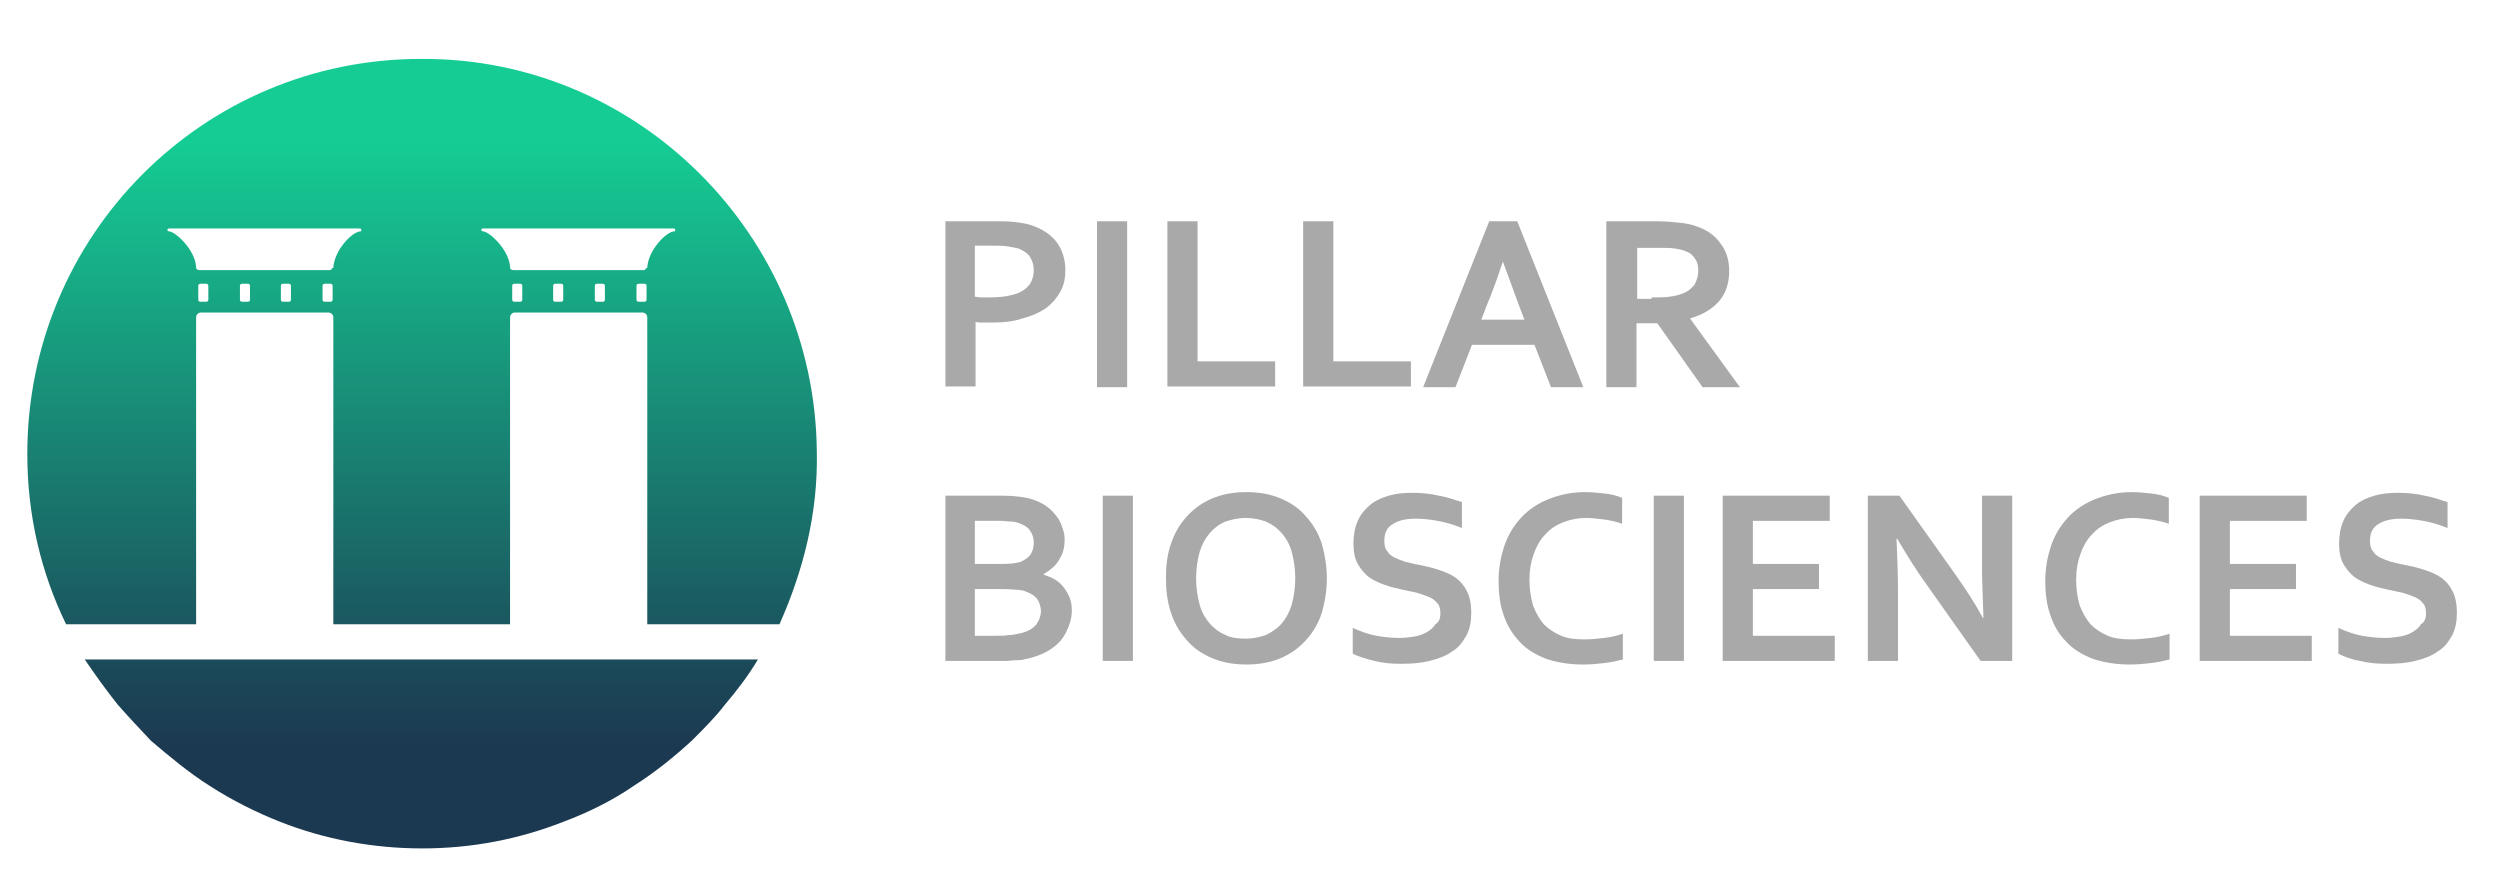 <?xml version="1.0" encoding="utf-8"?>
<!-- Generator: Adobe Illustrator 21.1.0, SVG Export Plug-In . SVG Version: 6.00 Build 0)  -->
<!DOCTYPE svg PUBLIC "-//W3C//DTD SVG 1.1//EN" "http://www.w3.org/Graphics/SVG/1.1/DTD/svg11.dtd">
<svg version="1.1" id="Layer_1" xmlns="http://www.w3.org/2000/svg" xmlns:xlink="http://www.w3.org/1999/xlink" x="0px" y="0px"
	 viewBox="0 0 348 123" style="enable-background:new 0 0 348 123;" xml:space="preserve">
<style type="text/css">
	.st0{fill:url(#SVGID_1_);}
	.st1{fill:url(#SVGID_2_);}
	.st2{fill:#A9A9A9;}
</style>
<linearGradient id="SVGID_1_" gradientUnits="userSpaceOnUse" x1="58.724" y1="104.137" x2="58.724" y2="19.516">
	<stop  offset="0" style="stop-color:#1C3952"/>
	<stop  offset="1" style="stop-color:#15CD94"/>
</linearGradient>
<path class="st0" d="M58.6,8.2c-30.4,0-54.8,24.6-54.8,55c0,8.5,1.9,16.5,5.4,23.7c4.2,0,10.6,0,18.1,0V44.2c0-0.4,0.3-0.7,0.7-0.7
	h17.7c0.4,0,0.7,0.3,0.7,0.7v42.7c8.2,0,16.6,0,24.6,0V44.2c0-0.4,0.3-0.7,0.7-0.7h17.7c0.4,0,0.7,0.3,0.7,0.7v42.7
	c10.9,0,18.4,0,18.4,0c3.3-7.4,5.4-15.5,5.2-24.1C113.4,32.7,88.8,8,58.6,8.2z M29,41.7c0,0.2-0.1,0.3-0.3,0.3h-0.8
	c-0.2,0-0.3-0.1-0.3-0.3v-1.9c0-0.2,0.1-0.3,0.3-0.3h0.8c0.2,0,0.3,0.1,0.3,0.3V41.7z M34.8,41.7c0,0.2-0.1,0.3-0.3,0.3h-0.8
	c-0.2,0-0.3-0.1-0.3-0.3v-1.9c0-0.2,0.1-0.3,0.3-0.3h0.8c0.2,0,0.3,0.1,0.3,0.3V41.7z M40.5,41.7c0,0.2-0.1,0.3-0.3,0.3h-0.8
	c-0.2,0-0.3-0.1-0.3-0.3v-1.9c0-0.2,0.1-0.3,0.3-0.3h0.8c0.2,0,0.3,0.1,0.3,0.3V41.7z M46.3,41.7c0,0.2-0.1,0.3-0.3,0.3h-0.8
	c-0.2,0-0.3-0.1-0.3-0.3v-1.9c0-0.2,0.1-0.3,0.3-0.3H46c0.2,0,0.3,0.1,0.3,0.3V41.7z M50.2,32.2c-1.1,0-3.6,2.5-3.8,5
	c0,0.1,0,0.1-0.1,0.1c-0.2,0.2-0.2,0.3-0.4,0.3H27.8c-0.1,0-0.5,0-0.5-0.4c-0.1-2.4-2.9-5-3.8-5c-0.1,0-0.2-0.1-0.2-0.2
	s0.1-0.2,0.2-0.2h26.6c0.1,0,0.2,0.1,0.2,0.2S50.3,32.2,50.2,32.2z M72.7,41.7c0,0.2-0.1,0.3-0.3,0.3h-0.8c-0.2,0-0.3-0.1-0.3-0.3
	v-1.9c0-0.2,0.1-0.3,0.3-0.3h0.8c0.2,0,0.3,0.1,0.3,0.3V41.7z M78.4,41.7c0,0.2-0.1,0.3-0.3,0.3h-0.8c-0.2,0-0.3-0.1-0.3-0.3v-1.9
	c0-0.2,0.1-0.3,0.3-0.3h0.8c0.2,0,0.3,0.1,0.3,0.3V41.7z M84.2,41.7c0,0.2-0.1,0.3-0.3,0.3h-0.8c-0.2,0-0.3-0.1-0.3-0.3v-1.9
	c0-0.2,0.1-0.3,0.3-0.3h0.8c0.2,0,0.3,0.1,0.3,0.3V41.7z M90,41.7c0,0.2-0.1,0.3-0.3,0.3h-0.8c-0.2,0-0.3-0.1-0.3-0.3v-1.9
	c0-0.2,0.1-0.3,0.3-0.3h0.8c0.2,0,0.3,0.1,0.3,0.3V41.7z M93.9,32.2c-1.1,0-3.6,2.5-3.8,5c0,0.1,0,0.1-0.1,0.1
	c-0.2,0.2-0.2,0.3-0.4,0.3H71.5c-0.1,0-0.5,0-0.5-0.4c-0.1-2.4-2.9-5-3.8-5c-0.1,0-0.2-0.1-0.2-0.2s0.1-0.2,0.2-0.2h26.6
	c0.1,0,0.2,0.1,0.2,0.2S94,32.2,93.9,32.2z"/>
<linearGradient id="SVGID_2_" gradientUnits="userSpaceOnUse" x1="58.724" y1="104.137" x2="58.724" y2="19.516">
	<stop  offset="0" style="stop-color:#1C3952"/>
	<stop  offset="1" style="stop-color:#12B17F"/>
	<stop  offset="1" style="stop-color:#000000"/>
</linearGradient>
<path class="st1" d="M11.8,91.8c1.5,2.2,3,4.3,4.6,6.3c1.5,1.7,3,3.3,4.6,5c2.6,2.2,5.2,4.4,8.2,6.3c3.1,2,6.5,3.7,9.8,5
	c6.1,2.4,12.8,3.7,19.8,3.7c6.9,0,13.5-1.3,19.6-3.7c3.5-1.3,6.9-3,9.8-5c3-1.9,5.7-4.1,8.1-6.3c1.7-1.7,3.3-3.3,4.6-5
	c1.7-2,3.3-4.1,4.6-6.3C11.8,91.8,11.8,91.8,11.8,91.8z"/>
<g>
	<path class="st2" d="M137.9,44.9c-0.4,0-0.8,0-1.1,0c-0.4,0-0.7,0-1-0.1v9h-4.2V30.8h6.7c1.1,0,2.1,0,2.9,0.1
		c0.8,0.1,1.6,0.2,2.2,0.4c1.6,0.5,2.8,1.3,3.6,2.3s1.3,2.4,1.3,4c0,1.1-0.2,2.1-0.7,3c-0.5,0.9-1.1,1.6-2,2.3
		c-0.9,0.6-2,1.1-3.2,1.4C141,44.8,139.5,44.9,137.9,44.9z M135.7,41.3c0.2,0,0.5,0.1,0.9,0.1c0.4,0,0.8,0,1.2,0
		c1.1,0,2.1-0.1,2.9-0.3c0.8-0.2,1.4-0.4,1.9-0.8s0.8-0.7,1-1.2s0.3-1,0.3-1.5c0-0.7-0.2-1.3-0.5-1.8c-0.3-0.5-0.9-0.9-1.6-1.2
		c-0.4-0.1-0.9-0.2-1.5-0.3c-0.6-0.1-1.3-0.1-2.2-0.1h-2.4V41.3z"/>
	<path class="st2" d="M152.7,53.9V30.8h4.2v23.1H152.7z"/>
	<path class="st2" d="M166.7,30.8v19.5h10.8v3.5h-15V30.8H166.7z"/>
	<path class="st2" d="M185.6,30.8v19.5h10.8v3.5h-15V30.8H185.6z"/>
	<path class="st2" d="M213.6,48h-8.7l-2.3,5.9h-4.5l9.2-23.1h3.9l9.2,23.1h-4.5L213.6,48z M209.2,36.4c-0.8,2.4-1.5,4.4-2.2,6
		l-0.8,2.1h6l-0.8-2.1C210.8,40.8,210.1,38.8,209.2,36.4L209.2,36.4z"/>
	<path class="st2" d="M240.7,37.7c0,1.6-0.4,3-1.3,4.1c-0.9,1.1-2.3,2-4.1,2.5v0.1l6.9,9.5H237l-6.3-8.9h-2.9v8.9h-4.2V30.8h7
		c1.2,0,2.2,0.1,3.2,0.2c1,0.1,1.9,0.3,2.6,0.6c1.4,0.5,2.4,1.3,3.1,2.3C240.3,34.9,240.7,36.2,240.7,37.7z M229.9,41.4
		c1,0,1.8,0,2.5-0.1c0.7-0.1,1.2-0.2,1.7-0.4c0.9-0.3,1.4-0.8,1.8-1.3c0.3-0.6,0.5-1.2,0.5-1.9c0-0.6-0.1-1.2-0.4-1.6
		c-0.3-0.5-0.7-0.9-1.3-1.1c-0.4-0.2-0.9-0.3-1.5-0.4c-0.6-0.1-1.4-0.1-2.3-0.1h-3v7.1H229.9z"/>
	<path class="st2" d="M148.2,75.1c0,1-0.2,1.9-0.7,2.7c-0.4,0.8-1.2,1.5-2.2,2.1V80c0.6,0.2,1.1,0.4,1.6,0.7
		c0.5,0.3,0.9,0.7,1.2,1.1c0.3,0.4,0.6,0.9,0.8,1.4c0.2,0.5,0.3,1.1,0.3,1.8c0,0.6-0.1,1.2-0.3,1.8c-0.2,0.6-0.5,1.3-0.9,1.9
		c-0.4,0.6-1,1.2-1.8,1.7c-0.7,0.5-1.7,0.9-2.8,1.2c-0.3,0.1-0.6,0.1-0.9,0.2c-0.3,0.1-0.7,0.1-1.1,0.1c-0.4,0-0.9,0.1-1.4,0.1
		c-0.5,0-1.1,0-1.7,0h-6.7V69h8c1.7,0,3.1,0.2,4.1,0.5c0.8,0.3,1.5,0.6,2,1c0.6,0.4,1,0.9,1.4,1.4c0.4,0.5,0.6,1,0.8,1.6
		C148.1,74,148.2,74.6,148.2,75.1z M139.5,78.5c1.1,0,2-0.1,2.6-0.3c0.6-0.3,1.1-0.6,1.4-1.1c0.3-0.5,0.4-1,0.4-1.6
		c0-0.6-0.2-1.2-0.5-1.6c-0.3-0.5-0.8-0.8-1.6-1.1c-0.3-0.1-0.7-0.2-1.1-0.2c-0.4,0-0.9-0.1-1.5-0.1h-3.5v6H139.5z M135.7,82v6.5
		h2.8c0.7,0,1.4,0,1.9-0.1c0.5,0,1-0.1,1.4-0.2c0.6-0.1,1.1-0.3,1.5-0.5c0.4-0.2,0.7-0.5,0.9-0.7c0.2-0.3,0.4-0.6,0.5-0.9
		c0.1-0.3,0.2-0.7,0.2-1c0-0.6-0.2-1.2-0.5-1.7c-0.4-0.5-0.9-0.8-1.7-1.1c-0.3-0.1-0.7-0.2-1.2-0.2c-0.4,0-1-0.1-1.7-0.1H135.7z"/>
	<path class="st2" d="M153.5,92V69h4.2V92H153.5z"/>
	<path class="st2" d="M184.7,80.5c0,1.8-0.3,3.4-0.7,4.8c-0.5,1.5-1.2,2.7-2.2,3.8c-1,1.1-2.1,1.9-3.5,2.5c-1.4,0.6-3,0.9-4.8,0.9
		s-3.4-0.3-4.8-0.9c-1.4-0.6-2.6-1.4-3.5-2.5c-1-1.1-1.7-2.3-2.2-3.8c-0.5-1.5-0.7-3.1-0.7-4.8c0-1.8,0.2-3.4,0.7-4.8
		c0.5-1.5,1.2-2.7,2.2-3.8c1-1.1,2.1-1.9,3.5-2.5c1.4-0.6,3-0.9,4.8-0.9s3.4,0.3,4.8,0.9c1.4,0.6,2.6,1.4,3.5,2.5
		c1,1.1,1.7,2.3,2.2,3.8C184.4,77.1,184.7,78.8,184.7,80.5z M180.3,80.5c0-1.4-0.2-2.6-0.5-3.7c-0.3-1.1-0.8-1.9-1.4-2.6
		c-0.6-0.7-1.3-1.2-2.2-1.6c-0.8-0.3-1.8-0.5-2.8-0.5s-1.9,0.2-2.8,0.5c-0.8,0.3-1.6,0.9-2.2,1.6c-0.6,0.7-1.1,1.6-1.4,2.6
		c-0.3,1.1-0.5,2.3-0.5,3.7c0,1.4,0.2,2.6,0.5,3.7c0.3,1.1,0.8,1.9,1.4,2.6c0.6,0.7,1.3,1.2,2.2,1.6c0.8,0.4,1.8,0.5,2.8,0.5
		s1.9-0.2,2.8-0.5c0.8-0.4,1.6-0.9,2.2-1.6c0.6-0.7,1.1-1.6,1.4-2.6C180.1,83.1,180.3,81.9,180.3,80.5z"/>
	<path class="st2" d="M200.5,85.4c0-0.6-0.1-1.1-0.4-1.4c-0.3-0.4-0.7-0.7-1.2-0.9c-0.5-0.2-1-0.4-1.7-0.6c-0.6-0.1-1.3-0.3-1.9-0.4
		c-0.9-0.2-1.8-0.4-2.6-0.7c-0.8-0.3-1.5-0.6-2.2-1.1c-0.6-0.5-1.1-1.1-1.5-1.8c-0.4-0.7-0.6-1.7-0.6-2.8c0-1.2,0.2-2.3,0.6-3.2
		c0.4-0.9,1-1.6,1.7-2.2s1.6-1,2.6-1.3c1-0.3,2.1-0.4,3.3-0.4c1.2,0,2.5,0.1,3.7,0.4c1.2,0.2,2.3,0.6,3.2,0.9v3.6
		c-1.2-0.5-2.3-0.8-3.4-1c-1.1-0.2-2.1-0.3-3.1-0.3c-1.4,0-2.5,0.3-3.2,0.8c-0.8,0.5-1.1,1.3-1.1,2.3c0,0.6,0.1,1.1,0.4,1.4
		c0.2,0.4,0.6,0.7,1,0.9c0.4,0.2,0.9,0.4,1.5,0.6c0.6,0.1,1.1,0.3,1.8,0.4c1,0.2,1.9,0.4,2.8,0.7c0.9,0.3,1.7,0.6,2.4,1.1
		c0.7,0.5,1.2,1.1,1.6,1.9c0.4,0.8,0.6,1.8,0.6,3c0,1.2-0.2,2.3-0.7,3.2c-0.5,0.9-1.1,1.7-2,2.2c-0.8,0.6-1.9,1-3.1,1.3
		c-1.2,0.3-2.5,0.4-4,0.4c-1.3,0-2.5-0.1-3.7-0.4s-2.2-0.6-3-1v-3.6c1.1,0.5,2.2,0.9,3.3,1.1c1.1,0.2,2.2,0.3,3.3,0.3
		c0.7,0,1.3-0.1,2-0.2c0.6-0.1,1.2-0.3,1.7-0.6c0.5-0.3,0.9-0.6,1.2-1.1C200.3,86.6,200.5,86.1,200.5,85.4z"/>
	<path class="st2" d="M220.8,72.1c-1.1,0-2.2,0.2-3.2,0.6c-1,0.4-1.8,0.9-2.5,1.7c-0.7,0.7-1.2,1.6-1.6,2.7
		c-0.4,1.1-0.6,2.3-0.6,3.6c0,1.4,0.2,2.5,0.5,3.6c0.4,1,0.9,1.9,1.5,2.6c0.7,0.7,1.5,1.2,2.4,1.6c1,0.4,2,0.5,3.3,0.5
		c0.9,0,1.8-0.1,2.7-0.2c0.9-0.1,1.8-0.3,2.6-0.6v3.6c-0.8,0.2-1.7,0.4-2.6,0.5c-0.9,0.1-1.9,0.2-2.9,0.2c-2,0-3.7-0.3-5.2-0.8
		c-1.5-0.6-2.7-1.3-3.7-2.4s-1.7-2.2-2.2-3.7c-0.5-1.4-0.7-3-0.7-4.7c0-1.8,0.3-3.4,0.8-4.9c0.5-1.5,1.3-2.8,2.3-3.9
		c1-1.1,2.3-2,3.8-2.6c1.5-0.6,3.2-1,5.1-1c1,0,1.9,0.1,2.8,0.2c0.9,0.1,1.7,0.3,2.4,0.6v3.6c-0.9-0.3-1.8-0.5-2.6-0.6
		C222.3,72.2,221.5,72.1,220.8,72.1z"/>
	<path class="st2" d="M230.2,92V69h4.2V92H230.2z"/>
	<path class="st2" d="M244.1,88.5h11.3V92h-15.6V69h14.9v3.5h-10.7v6h9.2V82h-9.2V88.5z"/>
	<path class="st2" d="M272,79.7c1.7,2.4,3,4.4,4,6.3h0.1c-0.1-3-0.2-5.2-0.2-6.5V69h4.2V92h-4.4l-7.5-10.6c-1.3-1.8-2.7-4-4.1-6.4
		H264c0.1,2.8,0.2,5,0.2,6.6V92H260V69h4.4L272,79.7z"/>
	<path class="st2" d="M296.9,72.1c-1.1,0-2.2,0.2-3.2,0.6c-1,0.4-1.8,0.9-2.5,1.7c-0.7,0.7-1.2,1.6-1.6,2.7
		c-0.4,1.1-0.6,2.3-0.6,3.6c0,1.4,0.2,2.5,0.5,3.6c0.4,1,0.9,1.9,1.5,2.6c0.7,0.7,1.5,1.2,2.4,1.6c1,0.4,2,0.5,3.3,0.5
		c0.9,0,1.8-0.1,2.7-0.2c0.9-0.1,1.8-0.3,2.6-0.6v3.6c-0.8,0.2-1.7,0.4-2.6,0.5c-0.9,0.1-1.9,0.2-2.9,0.2c-2,0-3.7-0.3-5.2-0.8
		c-1.5-0.6-2.7-1.3-3.7-2.4c-1-1-1.7-2.2-2.2-3.7c-0.5-1.4-0.7-3-0.7-4.7c0-1.8,0.3-3.4,0.8-4.9c0.5-1.5,1.3-2.8,2.3-3.9
		c1-1.1,2.3-2,3.8-2.6c1.5-0.6,3.2-1,5.1-1c1,0,1.9,0.1,2.8,0.2c0.9,0.1,1.7,0.3,2.4,0.6v3.6c-0.9-0.3-1.8-0.5-2.6-0.6
		C298.4,72.2,297.6,72.1,296.9,72.1z"/>
	<path class="st2" d="M310.5,88.5h11.3V92h-15.6V69h14.9v3.5h-10.7v6h9.2V82h-9.2V88.5z"/>
	<path class="st2" d="M337.7,85.4c0-0.6-0.1-1.1-0.4-1.4c-0.3-0.4-0.7-0.7-1.2-0.9c-0.5-0.2-1-0.4-1.7-0.6c-0.6-0.1-1.3-0.3-1.9-0.4
		c-0.9-0.2-1.8-0.4-2.6-0.7c-0.8-0.3-1.5-0.6-2.2-1.1c-0.6-0.5-1.1-1.1-1.5-1.8c-0.4-0.7-0.6-1.7-0.6-2.8c0-1.2,0.2-2.3,0.6-3.2
		c0.4-0.9,1-1.6,1.7-2.2s1.6-1,2.6-1.3c1-0.3,2.1-0.4,3.3-0.4c1.2,0,2.5,0.1,3.7,0.4c1.2,0.2,2.3,0.6,3.2,0.9v3.6
		c-1.2-0.5-2.3-0.8-3.4-1c-1.1-0.2-2.1-0.3-3.1-0.3c-1.4,0-2.5,0.3-3.2,0.8c-0.8,0.5-1.1,1.3-1.1,2.3c0,0.6,0.1,1.1,0.4,1.4
		c0.2,0.4,0.6,0.7,1,0.9c0.4,0.2,0.9,0.4,1.5,0.6c0.6,0.1,1.1,0.3,1.8,0.4c1,0.2,1.9,0.4,2.8,0.7c0.9,0.3,1.7,0.6,2.4,1.1
		c0.7,0.5,1.2,1.1,1.6,1.9c0.4,0.8,0.6,1.8,0.6,3c0,1.2-0.2,2.3-0.7,3.2c-0.5,0.9-1.1,1.7-2,2.2c-0.8,0.6-1.9,1-3.1,1.3
		c-1.2,0.3-2.5,0.4-4,0.4c-1.3,0-2.5-0.1-3.7-0.4c-1.2-0.2-2.2-0.6-3-1v-3.6c1.1,0.5,2.2,0.9,3.3,1.1s2.2,0.3,3.3,0.3
		c0.7,0,1.3-0.1,2-0.2c0.6-0.1,1.2-0.3,1.7-0.6c0.5-0.3,0.9-0.6,1.2-1.1C337.5,86.6,337.7,86.1,337.7,85.4z"/>
</g>
</svg>
